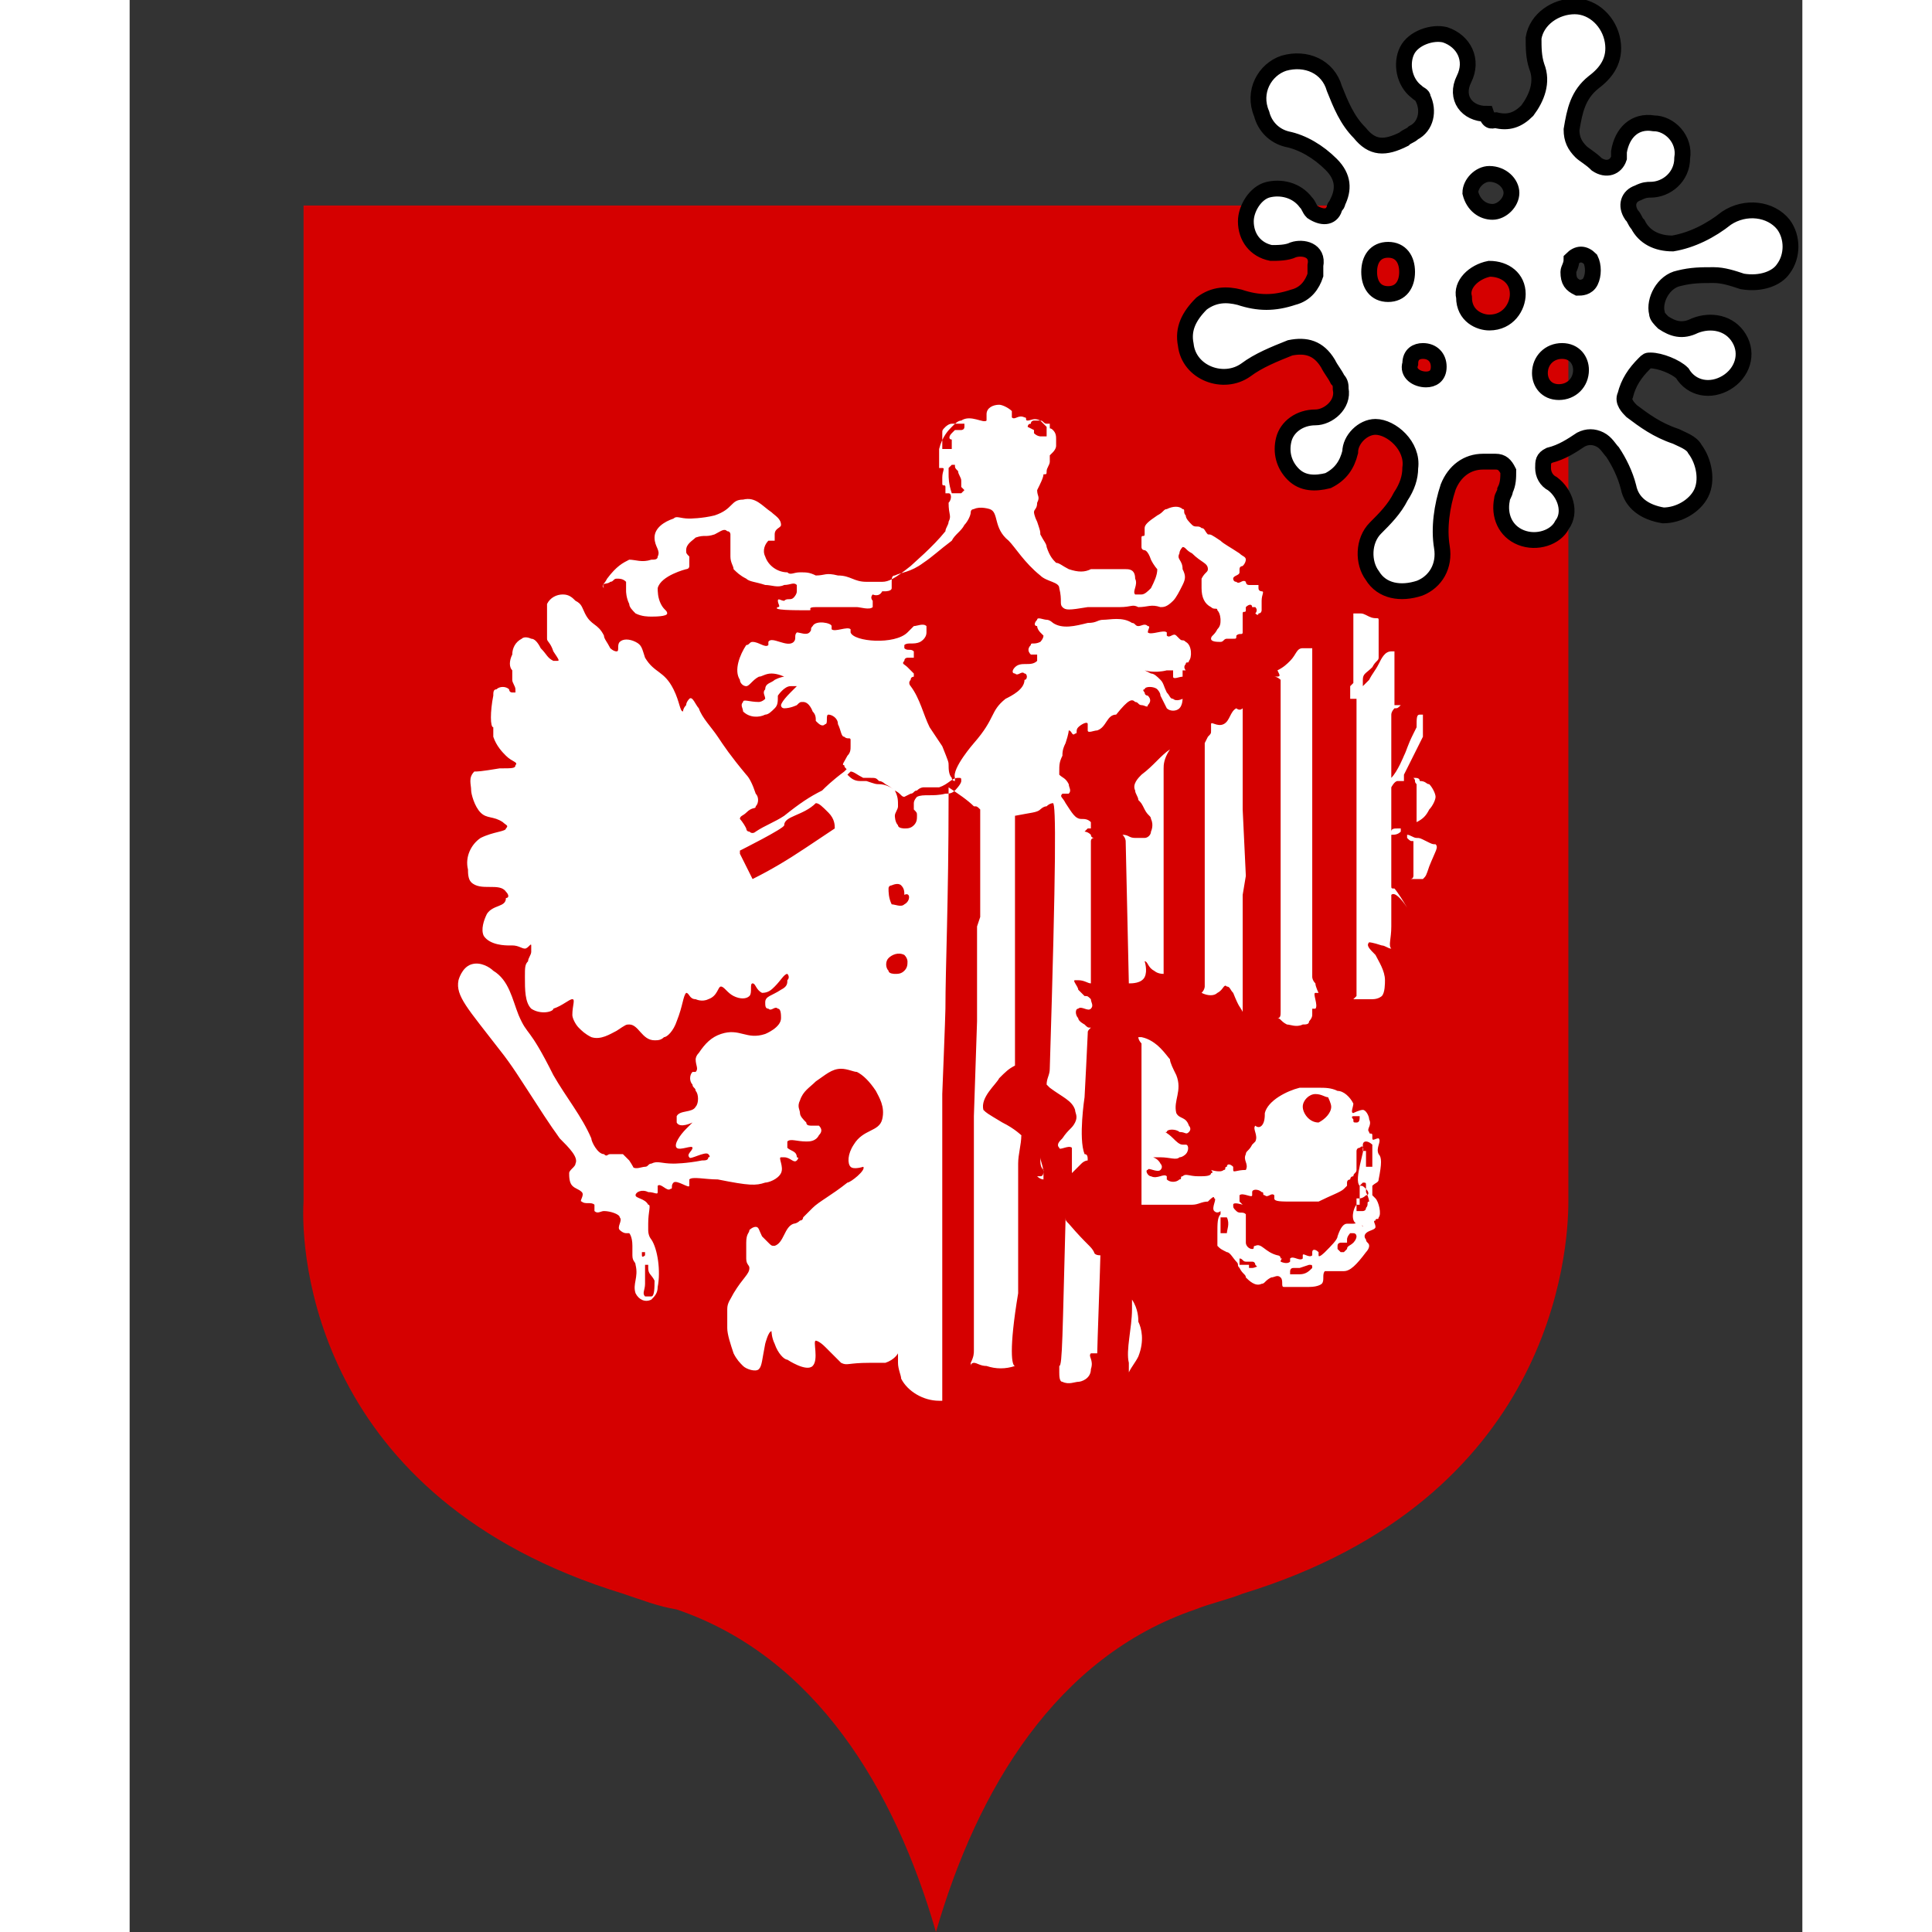 <?xml version="1.0" encoding="utf-8"?>
<!-- Generator: Adobe Illustrator 24.1.2, SVG Export Plug-In . SVG Version: 6.00 Build 0)  -->
<svg width="60" height="60" version="1.1" id="Layer_1" xmlns="http://www.w3.org/2000/svg" xmlns:xlink="http://www.w3.org/1999/xlink" x="0px" y="0px"
	 viewBox="0 0 52.9 61.1" style="enable-background:new 0 0 52.9 61.1;" xml:space="preserve">
<rect x="0" y="0" width="52.9" height="61.1" fill="#333333" stroke="none"/>
<style type="text/css">
	.st0{fill:#D50000;}
	.st1{fill:#FFFFFF;}
	.st2{fill:#FFFFFF;stroke:#000000;stroke-width:0.5;stroke-miterlimit:10;}
	.st3{fill:none;stroke:#000000;stroke-width:0.3;}
</style>
<g>
	<path class="st0" d="M15.6,50.4c0.6,0.2,1.1,0.4,1.7,0.5c4.4,1.5,6.9,5.7,8.2,10.2c1.3-4.5,3.8-8.7,8.2-10.2c0.5-0.2,1-0.3,1.5-0.5
		c9.8-3,10.3-10.8,10.3-12.4V6.5h-40V38C5.4,39.6,5.8,47.4,15.6,50.4z"/>
</g>
<path class="st1" d="M28.8,43.1C28.8,43.1,28.8,43.1,28.8,43.1L28.8,43.1C28.8,43.1,28.8,43.1,28.8,43.1z M28.5,37.4
	C28.5,37.4,28.5,37.4,28.5,37.4C28.5,37.4,28.5,37.4,28.5,37.4C28.5,37.4,28.5,37.4,28.5,37.4z M40.6,24.6
	C40.6,24.6,40.6,24.6,40.6,24.6c0.1,0.1,0,0.1,0.1,0.2c0,0,0,0.1,0,0.1c0,0.4,0,0.6,0,0.7c0,0,0,0.1,0,0.2c0,0.1,0,0.1,0,0.2
	c0,0,0,0,0,0c0.2-0.1,0.3-0.2,0.4-0.4c0.1-0.1,0.2-0.3,0.2-0.4c0-0.1-0.1-0.3-0.2-0.4c-0.1,0-0.1-0.1-0.3-0.1
	C40.8,24.6,40.7,24.6,40.6,24.6z M35.2,28.3l0.1-0.6l-0.1-2.1l0-1.3c0-0.6,0-1.3,0-1.9c0,0,0,0,0,0c-0.1,0.1-0.2,0-0.2,0
	c-0.2,0.1-0.2,0.4-0.4,0.5c-0.2,0.1-0.4-0.1-0.4,0c0,0,0,0.1,0,0.2c0,0.1,0,0.1-0.1,0.2c0,0,0,0,0,0c0,0,0,0-0.1,0.2l0,0.3L34,24.2
	v1.1v5.5c0,0.2,0,0.3,0,0.5c0,0,0,0.1,0,0c0,0,0-0.1,0-0.1c0,0,0,0.1-0.1,0.2c0.2,0.1,0.4,0.1,0.5,0c0.2-0.1,0.2-0.3,0.3-0.2
	c0.1,0,0.1,0.1,0.2,0.2c0.2,0.5,0.2,0.4,0.3,0.6c0,0,0,0.1,0,0.1c0-0.1,0-0.1,0-0.2C35.2,30.7,35.2,29.5,35.2,28.3z M36.2,21.4
	C36.2,21.4,36.2,21.4,36.2,21.4c0.1,0,0.2,0.1,0.2,0.1l0,6v2.5l0,2c0,0.1,0,0.2-0.1,0.2c0,0,0,0,0,0c0.1,0,0.1,0.1,0.3,0.2
	c0.1,0,0.3,0.1,0.5,0c0.1,0,0.2,0,0.2-0.1c0,0,0.1-0.1,0.1-0.2c0-0.1,0-0.2,0-0.2c0,0,0.1,0,0.1,0c0.1-0.1-0.1-0.5,0-0.5
	c0,0,0.1,0,0.1,0c0,0-0.1-0.2-0.1-0.3c0,0,0,0,0,0c-0.1-0.1-0.1-0.2-0.1-0.2c0-0.3,0-0.6,0-0.8v-0.7v-1.6v-1.1V26v-1.9v-3.4
	c0-0.1,0-0.1,0-0.2c0,0,0,0-0.1,0c-0.1,0-0.1,0-0.2,0c-0.2,0-0.2,0.2-0.4,0.4c-0.1,0.1-0.2,0.2-0.4,0.3
	C36.4,21.4,36.4,21.4,36.2,21.4C36.3,21.4,36.2,21.4,36.2,21.4z M28.8,36.6C28.8,36.6,28.8,36.6,28.8,36.6c0,0.2,0,0.3,0.1,0.4
	c0,0.1,0,0.2-0.1,0.2c0,0,0,0,0,0c0,0,0,0-0.1,0c0.1,0.1,0.2,0.1,0.2,0.1c0,0,0-0.1,0-0.2C28.9,36.9,28.8,36.7,28.8,36.6z
	 M15.2,18.4c0.1,0,0.1-0.1,0.2-0.1c0.1,0,0.2,0,0.3,0.1c0,0.1,0,0.1,0,0.3c0,0,0,0.2,0.1,0.4c0,0.1,0.1,0.2,0.2,0.3
	c0.2,0.1,0.4,0.1,0.5,0.1c0.1,0,0.5,0,0.5-0.1c0-0.1-0.1-0.1-0.2-0.3c-0.1-0.2-0.1-0.4-0.1-0.5c0.1-0.4,0.9-0.6,0.9-0.6
	c0,0,0.1,0,0.1-0.1c0-0.1,0-0.2,0-0.3c-0.1-0.1-0.1-0.1-0.1-0.2c0-0.2,0.2-0.3,0.3-0.4c0.3-0.1,0.3,0,0.6-0.1
	c0.2-0.1,0.3-0.2,0.4-0.1c0.1,0,0.1,0.1,0.1,0.1c0,0.1,0,0.2,0,0.3c0,0.1,0,0.2,0,0.4c0,0.2,0.1,0.3,0.1,0.4
	c0.1,0.1,0.2,0.2,0.4,0.3c0.1,0.1,0.3,0.1,0.6,0.2c0.2,0,0.4,0.1,0.6,0c0.2,0,0.3-0.1,0.4,0c0,0,0,0,0,0.2c0,0.1-0.1,0.2-0.1,0.2
	c-0.1,0.1-0.2,0-0.3,0.1c-0.1,0-0.2-0.1-0.2,0c0,0.1,0.1,0.2,0,0.2c-0.2,0.1,0.5,0.1,1,0.1c0.1,0-0.1-0.1,0.2-0.1c0.3,0,0.9,0,1.3,0
	c0.1,0,0.4,0.1,0.5,0c0-0.1,0-0.3,0-0.2c0,0-0.1-0.1,0-0.2c0,0,0.2,0.1,0.3-0.1c0,0,0.1,0,0.1,0c0,0,0.2,0,0.2-0.1
	c0-0.1,0-0.1,0-0.2c0-0.1,0-0.2,0.1-0.2c0.2-0.1,0.5-0.1,0.9-0.4c0.3-0.2,0.5-0.4,0.9-0.7c0.1-0.2,0.3-0.3,0.4-0.5
	c0.1-0.1,0.2-0.3,0.2-0.4c0-0.1,0.1-0.1,0.1-0.1c0.2-0.1,0.5,0,0.5,0c0.3,0.1,0.1,0.6,0.6,1c0.2,0.2,0.5,0.7,1,1.1
	c0.2,0.2,0.6,0.2,0.6,0.4c0.1,0.4,0,0.5,0.1,0.6c0.1,0.1,0.2,0.1,0.8,0c0.5,0,0.5,0,1,0c0.4,0,0.4-0.1,0.6,0c0.3,0,0.4-0.1,0.7,0
	c0.1,0,0.2,0,0.4-0.2c0.1-0.1,0.2-0.3,0.3-0.5c0.1-0.2,0.1-0.3,0-0.5c0-0.3-0.2-0.3-0.1-0.5c0-0.1,0.1-0.2,0.1-0.2
	c0.1,0,0.1,0.1,0.3,0.2c0.3,0.3,0.5,0.3,0.5,0.5c0,0.1-0.1,0.1-0.2,0.3c0,0.1,0,0.2,0,0.3c0,0.3,0.1,0.5,0.3,0.6
	c0.1,0.1,0.2,0,0.2,0.1c0.1,0.1,0.1,0.3,0.1,0.3c0,0.1,0,0.2-0.1,0.3c-0.1,0.2-0.2,0.2-0.2,0.3c0,0.1,0.2,0.1,0.3,0.1
	c0.1,0,0.1-0.1,0.2-0.1c0.1,0,0.1,0,0.2,0c0.1,0,0.1,0,0.1-0.1c0.1-0.1,0.2,0,0.2-0.1c0,0,0-0.1,0-0.3c0-0.1,0-0.2,0-0.2
	c0-0.1,0-0.1,0-0.1c0-0.1,0.1,0,0.1-0.1c0,0,0-0.1,0-0.1c0.1-0.1,0.2-0.1,0.2,0c0.1,0,0.1,0,0.1,0c0.1,0.1,0,0.2,0,0.2
	c0,0,0.1,0.1,0.1,0c0.1,0,0.1-0.1,0.1-0.1c0-0.1,0-0.1,0-0.3c0-0.2,0.1-0.3,0-0.3c0,0-0.1,0-0.1-0.1c0-0.1,0-0.1,0-0.1
	c0,0-0.1,0-0.1,0c-0.1,0-0.2,0-0.2,0c-0.1,0-0.1-0.1-0.1-0.1c-0.1-0.1-0.2,0.1-0.3,0c-0.1,0-0.1-0.1-0.1-0.1c0-0.1,0.2-0.1,0.2-0.2
	c0,0,0,0,0-0.1c0-0.1,0.1-0.1,0.1-0.1c0.1-0.1,0.1-0.2,0.1-0.2c0-0.1-0.1-0.1-0.2-0.2c-0.3-0.2-0.5-0.3-0.6-0.4
	c-0.3-0.2-0.3-0.2-0.4-0.2c-0.1-0.1-0.1-0.2-0.2-0.2c-0.1-0.1-0.2,0-0.3-0.1c-0.1-0.1-0.2-0.2-0.2-0.3c-0.1-0.1,0-0.2-0.1-0.2
	c-0.1-0.1-0.3-0.1-0.5,0c-0.1,0-0.1,0.1-0.3,0.2c-0.3,0.2-0.4,0.3-0.4,0.4c0,0.1,0,0.1,0,0.2c0,0.1-0.1,0-0.1,0.1c0,0.1,0,0.1,0,0.2
	c0,0.1,0,0.1,0,0.1c0,0.1,0.1,0.1,0.1,0.1c0,0,0.1,0,0.2,0.3c0.1,0.2,0.2,0.3,0.2,0.3c0,0.2-0.1,0.4-0.2,0.6
	c-0.1,0.1-0.2,0.2-0.3,0.2c0,0-0.1,0-0.2,0c-0.1-0.1,0.1-0.3,0-0.5C31.8,18,31.6,18,31.5,18c-0.1,0-0.1,0-0.3,0c-0.2,0-0.3,0-0.4,0
	c-0.1,0-0.2,0-0.3,0c-0.1,0-0.1,0-0.1,0c-0.2,0.1-0.4,0.1-0.7,0c-0.2-0.1-0.3-0.2-0.4-0.2c-0.1-0.1-0.2-0.2-0.3-0.5
	c0-0.1-0.1-0.2-0.2-0.4c0-0.1,0-0.1-0.1-0.4c-0.1-0.2-0.1-0.3-0.1-0.3c0-0.1,0.1-0.1,0.1-0.3c0.1-0.2,0-0.2,0-0.4
	c0.1-0.2,0.2-0.4,0.2-0.5C29,15,29,15,29,14.9c0-0.1,0.1-0.2,0.1-0.3c0-0.1,0-0.1,0-0.2c0,0,0,0,0.1-0.1c0,0,0.1-0.1,0.1-0.2
	c0-0.1,0-0.2,0-0.2c0-0.1,0-0.2-0.1-0.3c-0.1-0.1-0.1,0-0.1-0.1c0-0.1,0-0.1,0-0.1c0,0-0.1,0-0.1,0c-0.1,0-0.1-0.1-0.2-0.1
	c-0.2-0.1-0.3,0-0.4,0c-0.1,0,0-0.1-0.1-0.1c-0.2-0.1-0.3,0.1-0.4,0c0,0,0-0.1,0-0.2c-0.1-0.1-0.3-0.2-0.4-0.2
	c-0.2,0-0.4,0.1-0.4,0.3c0,0.1,0,0.1,0,0.2c-0.1,0.1-0.5-0.2-0.8,0c-0.1,0-0.2,0.1-0.3,0.2c-0.1,0.1-0.3,0.3-0.4,0.7
	c0,0.1,0,0,0,0.3c0,0.2,0,0.3,0,0.3c0,0,0.1,0,0.1,0c0.1,0,0,0.1,0,0.3c0,0.2,0,0.2,0,0.2c0,0.1,0.1,0,0.1,0.1c0,0.1,0,0.1,0,0.2
	c0,0,0.1,0,0.1,0c0.1,0,0.1,0.2,0,0.3c0,0.4,0.1,0.4,0,0.6c0,0.1-0.1,0.2-0.1,0.3c-0.4,0.5-1,1-1.1,1.1c-0.5,0.4-0.7,0.5-0.9,0.5
	c-0.2,0-0.4,0-0.5,0c-0.4,0-0.5-0.2-0.9-0.2c-0.4-0.1-0.4,0-0.7,0c-0.2-0.1-0.3-0.1-0.5-0.1c-0.2,0-0.3,0.1-0.4,0
	c-0.3,0-0.6-0.2-0.7-0.5c-0.1-0.2,0-0.4,0.1-0.5c0.1,0,0.1,0,0.2,0c0,0,0-0.1,0-0.2c0-0.2,0.2-0.2,0.2-0.3c0-0.2-0.2-0.3-0.3-0.4
	c-0.3-0.2-0.5-0.5-0.9-0.4c-0.4,0-0.3,0.3-0.9,0.5c-0.4,0.1-0.8,0.1-0.8,0.1c-0.3,0-0.4-0.1-0.5,0c-0.3,0.1-0.6,0.3-0.6,0.6
	c0,0.3,0.2,0.4,0.1,0.6c0,0.1-0.1,0.1-0.2,0.1c-0.3,0.1-0.5,0-0.7,0c-0.2,0.1-0.4,0.2-0.7,0.6c-0.1,0.2-0.2,0.2-0.1,0.3
	C14.9,18.4,15.1,18.5,15.2,18.4z M28.5,13.4c0-0.1,0.1-0.1,0.1-0.1l0.2,0l0.2,0.2v0.3c-0.1,0-0.1,0-0.2,0c0,0-0.1,0-0.2-0.1
	c0-0.1,0-0.1,0-0.1l-0.2-0.1C28.4,13.5,28.4,13.4,28.5,13.4z M25.7,14.2c0,0,0-0.4,0-0.4c0,0,0-0.1,0-0.1c0-0.1,0-0.1,0.1-0.2
	c0,0,0.1-0.1,0.2-0.1c0.1,0,0.2,0,0.2,0c0,0,0.1,0,0.1,0c0,0,0.1,0,0.1,0c0,0,0,0.1,0,0.1c0,0.1-0.1,0.1-0.1,0.1c-0.1,0-0.1,0-0.2,0
	c0,0-0.1,0.1-0.1,0.1c-0.1,0.1-0.1,0.2,0,0.2c0,0,0,0.1,0,0.1c0,0.1,0,0.1,0,0.2L25.7,14.2L25.7,14.2z M25.9,15c0-0.1,0-0.1,0-0.2
	c0,0,0,0,0.1-0.1c0,0,0.1,0,0.1,0c0,0.1,0,0.1,0.1,0.2c0,0.1,0.1,0.2,0.1,0.3c0,0.1,0,0.2,0,0.2l0.1,0.1l-0.1,0.1L26,15.6
	C25.9,15.3,25.9,15.1,25.9,15z M39.5,36.5c-0.1-0.2,0.1-0.4,0-0.5c-0.1,0-0.2,0.1-0.2,0c0,0,0-0.1,0-0.1c0-0.1-0.1,0-0.1-0.1
	c-0.1-0.1,0.1-0.2,0-0.4c0-0.1-0.1-0.3-0.2-0.3c-0.1,0-0.3,0.1-0.3,0.1c-0.1,0,0-0.2,0-0.3c-0.1-0.2-0.3-0.4-0.5-0.4
	c-0.2-0.1-0.4-0.1-0.6-0.1c-0.2,0-0.4,0-0.6,0c-0.4,0.1-1,0.4-1.1,0.8c0,0.1,0,0.3-0.1,0.4c-0.1,0.1-0.2,0-0.2,0
	c-0.1,0.1,0.1,0.3,0,0.5c0,0,0,0-0.1,0.1c-0.1,0.2-0.2,0.2-0.2,0.3c-0.1,0.2,0.1,0.3,0,0.5C35,37,34.9,37.1,34.9,37c0,0,0-0.1,0-0.1
	c-0.1-0.1-0.2-0.1-0.2,0c-0.1,0,0,0.1-0.1,0.1c-0.1,0.1-0.4,0-0.4,0c0,0,0.1,0.1,0,0.1c0,0.1-0.2,0.1-0.4,0.1c-0.3,0-0.4-0.1-0.5,0
	c-0.1,0,0,0.1-0.1,0.1c-0.1,0.1-0.3,0.1-0.4,0c0-0.1,0-0.1,0-0.1c-0.1-0.1-0.3,0.1-0.5,0c-0.1,0-0.2-0.2-0.1-0.2
	c0-0.1,0.3,0.1,0.4,0c0.1-0.1,0-0.2,0-0.2c-0.1-0.2-0.3-0.2-0.2-0.2c0,0,0.1,0,0.2,0c0.3,0,0.5,0.1,0.6,0c0.1,0,0.2-0.1,0.2-0.1
	c0.1-0.1,0.1-0.3,0-0.3c0,0,0,0-0.1,0c-0.1,0-0.2-0.1-0.3-0.2c-0.2-0.2-0.3-0.2-0.2-0.2c0-0.1,0.3-0.1,0.4,0c0.2,0,0.2,0.1,0.3,0
	c0.1-0.1,0-0.2,0-0.2c-0.1-0.3-0.3-0.2-0.4-0.4c-0.1-0.4,0.2-0.7,0-1.2c-0.1-0.2-0.2-0.4-0.2-0.5c-0.1-0.1-0.4-0.6-0.9-0.7
	c0,0-0.1,0-0.1,0c0,0.1,0.1,0.2,0.1,0.2c0,0.2,0,2.6,0,5.1v0c0,0,0,0,0,0c0.1,0,0.2,0,0.4,0c0.3,0,0.4,0,0.8,0c0.2,0,0.3,0,0.4,0
	c0.2,0,0.3-0.1,0.5-0.1c0.1-0.1,0.2-0.2,0.2-0.1c0.1,0-0.1,0.3,0,0.4c0.1,0.1,0.2,0,0.2,0c0,0,0,0.1,0,0.1c-0.1,0.1-0.1,0.3-0.1,0.6
	c0,0.2,0,0.4,0,0.4c0.1,0.1,0.1,0.1,0.3,0.2c0.1,0,0.2,0.2,0.3,0.3c0.1,0.1,0,0.1,0.1,0.2c0.1,0.2,0.2,0.2,0.2,0.3
	c0.1,0.1,0.3,0.3,0.5,0.2c0.1,0,0.1-0.1,0.3-0.2c0.1,0,0.2-0.1,0.3,0c0.1,0.1,0,0.3,0.1,0.3c0,0,0.1,0,0.2,0c0.3,0,0.3,0,0.6,0
	c0.3,0,0.4-0.1,0.4-0.1c0.1-0.1,0-0.3,0.1-0.4c0.1,0,0.1,0,0.3,0c0,0,0.2,0,0.3,0c0.2,0,0.4-0.2,0.7-0.6c0,0,0.1-0.1,0.1-0.2
	c0-0.1-0.1-0.1-0.1-0.2c0,0-0.1-0.1,0-0.2c0.1-0.1,0.3-0.1,0.3-0.2c0-0.1-0.1-0.2,0-0.2c0-0.1,0.1,0,0.1-0.1c0.1-0.1,0-0.5-0.1-0.6
	c0,0-0.1-0.1-0.1-0.1c0-0.1,0-0.2,0-0.3c0.1-0.1,0.2-0.1,0.2-0.2C39.6,36.8,39.6,36.6,39.5,36.5C39.5,36.5,39.5,36.5,39.5,36.5z
	 M38.7,35.3c0.1,0,0.1,0,0.2,0c0,0.1,0,0.2-0.1,0.2c-0.1,0-0.1,0-0.1-0.1C38.6,35.3,38.7,35.3,38.7,35.3z M37.1,35
	c0-0.2,0.2-0.4,0.4-0.4c0.2,0,0.3,0.1,0.4,0.1c0,0,0.1,0.2,0.1,0.3c0,0.2-0.2,0.4-0.4,0.5C37.3,35.5,37.1,35.2,37.1,35z M34.7,39
	c-0.1,0-0.1,0-0.1,0c0,0-0.1,0-0.1,0c0-0.1,0-0.1,0-0.2c0-0.1,0-0.2,0-0.3c0,0,0.1,0,0.1,0c0,0,0.1,0,0.1,0
	C34.8,38.7,34.7,38.9,34.7,39z M35.5,40.1c-0.1,0-0.1,0-0.1,0c0,0,0-0.1,0-0.1c0,0-0.1,0-0.1,0c-0.1,0-0.1,0-0.2,0
	c0-0.1,0-0.1,0-0.1c0,0,0-0.1,0-0.1c0.1,0,0.1,0.1,0.2,0.1c0,0,0.1,0,0.1,0c0,0,0.1,0,0.1,0c0.1,0,0.1,0.1,0.1,0.1
	c0,0,0.1,0.1,0.1,0.1C35.7,40,35.6,40.1,35.5,40.1z M37.4,40.1C37.4,40.1,37.4,40.1,37.4,40.1c-0.1,0.1-0.2,0.2-0.4,0.2
	c-0.1,0-0.2,0-0.3,0l0-0.1c0,0,0-0.1,0.1-0.1c0.1,0,0.1,0,0.2,0l0.3-0.1C37.4,40,37.4,40,37.4,40.1z M38.7,39.3
	c-0.1,0.1-0.2,0.1-0.2,0.2c0,0,0,0-0.1,0.1c0,0-0.1,0-0.1,0c0,0,0,0-0.1-0.1c0,0,0-0.1,0-0.1c0-0.1,0.1-0.1,0.1-0.1
	c0.1,0,0.1,0,0.2,0c0,0,0-0.1,0-0.1c0-0.1,0.1-0.2,0.1-0.2c0,0,0.1,0,0.1,0c0.1,0,0.1,0.1,0.1,0.1C38.8,39.2,38.7,39.3,38.7,39.3z
	 M38.7,38.7c-0.1,0-0.2,0-0.2,0c-0.1,0-0.2,0.1-0.3,0.4c0,0.1-0.2,0.3-0.4,0.5c0,0-0.2,0.2-0.2,0.1c0,0,0-0.1,0-0.1
	c-0.1-0.1-0.2-0.1-0.2,0c0,0,0,0.1,0,0.1c-0.1,0.1-0.3-0.1-0.3,0c0,0,0,0.1,0,0.1c-0.1,0.1-0.3-0.1-0.4,0c0,0,0,0.1,0,0.1
	c-0.1,0.1-0.3,0-0.3,0c0-0.1,0.1-0.1,0-0.1c0-0.1-0.1-0.1-0.1-0.1c-0.4-0.1-0.5-0.4-0.7-0.3c-0.1,0,0,0.1-0.1,0.1
	c-0.1,0-0.2-0.1-0.2-0.2c0-0.1,0-0.1,0-0.1c0-0.1,0-0.1,0-0.3c0-0.3,0-0.4,0-0.5c-0.1-0.1-0.2,0-0.3-0.1c-0.1-0.1-0.1-0.1-0.1-0.2
	c0-0.1,0.3,0,0.3,0c0,0-0.1-0.1-0.1-0.1c0-0.1,0-0.2,0-0.2c0.1-0.1,0.4,0.1,0.4,0c0,0,0-0.1,0-0.1c0-0.1,0.2-0.1,0.3,0
	c0.1,0,0,0.1,0.1,0.1c0.1,0.1,0.2-0.1,0.3,0c0,0,0,0.1,0,0.1c0,0.1,0.2,0.1,0.6,0.1c0.1,0,0.3,0,0.3,0c0,0,0,0,0,0c0,0,0.1,0,0.2,0
	c0.1,0,0.2,0,0.3,0c0.4-0.2,0.7-0.3,0.8-0.4c0.1-0.1,0.1-0.1,0.1-0.1c0,0,0-0.1,0-0.1c0-0.1,0.1-0.1,0.1-0.1c0,0,0-0.1,0.1-0.1
	c0-0.1,0.1-0.1,0.1-0.2c0-0.1,0-0.1,0-0.2c0,0,0-0.1,0-0.2c0,0,0-0.1,0-0.2c0,0,0-0.1,0.1-0.1c0,0,0.1-0.1,0.1,0
	c0.1,0-0.3,1-0.1,1.2c0.1,0,0.1,0,0.2,0.1c0.1,0.1,0.1,0.2,0,0.2c-0.1,0.1-0.2,0.1-0.2,0.1c0,0.1,0,0.2,0,0.2c0,0-0.1,0-0.1,0
	c-0.1,0.1-0.2,0.5,0,0.6c0.1,0.1,0.2,0,0.2,0.1C38.9,38.6,38.8,38.7,38.7,38.7z M39.2,38C39.2,38,39.2,38,39.2,38
	c-0.1,0,0,0.1-0.1,0.2c0,0.1-0.1,0.1-0.1,0.1c0,0-0.1,0-0.1,0c0,0-0.1,0-0.1,0c0-0.1,0-0.1,0-0.2c0-0.1,0-0.1,0-0.2c0,0,0.1,0,0.1,0
	c0-0.1,0-0.1,0-0.2c0-0.1,0-0.1,0-0.2c0,0,0.1-0.1,0.1-0.1c0.1,0,0.1,0,0.1,0.1c0,0.1,0,0.1,0,0.2C39.2,37.9,39.2,38,39.2,38z
	 M39.3,36.9c0,0-0.1,0-0.1,0c0,0-0.1,0-0.1,0c0-0.1,0-0.2,0-0.3c0-0.1,0-0.1,0-0.2c0,0-0.1,0-0.1,0c0,0,0,0,0-0.1c0-0.1,0-0.1,0-0.1
	c0,0,0-0.1,0.1-0.1c0.1,0,0.2,0.1,0.2,0.1c0,0.1,0,0.2,0,0.3C39.3,36.7,39.3,36.8,39.3,36.9z M30.5,39.6c-0.1-0.2-0.2-0.2-0.8-0.9
	c-0.1-0.1-0.1-0.1-0.1-0.2c0,0,0,0,0,0c-0.1,3.7-0.1,4.7-0.2,4.7c0,0,0,0,0,0c0,0.1,0,0.1,0,0.2c0,0.1,0,0.3,0.1,0.3
	c0.2,0.1,0.4,0,0.5,0c0.1,0,0.4-0.1,0.4-0.4c0.1-0.3-0.1-0.4,0-0.5c0,0,0.1,0,0.2,0c0-0.2,0.1-2.9,0.1-3.1
	C30.5,39.7,30.5,39.6,30.5,39.6z M41,26.6c-0.2-0.1-0.2-0.1-0.3-0.1c-0.1,0-0.2-0.1-0.3-0.1c0,0,0,0,0,0c0,0,0,0.1,0,0.1
	c0.1,0.1,0.1,0.1,0.2,0.1c0,0.2,0,0.4,0,0.5c0,0.2,0,0.4,0,0.5c0,0.1,0,0.1,0,0.1c0,0,0,0.1-0.1,0.1c0,0,0,0,0,0c0,0,0,0,0,0
	c0,0,0,0,0,0c0.2,0,0.3,0,0.4,0c0.1-0.1,0.1-0.1,0.2-0.4c0.2-0.5,0.3-0.6,0.2-0.7C41.2,26.7,41.2,26.7,41,26.6z M39.5,37.5
	C39.5,37.5,39.4,37.5,39.5,37.5C39.4,37.5,39.4,37.5,39.5,37.5C39.4,37.5,39.5,37.5,39.5,37.5z M40,28.1C40,28.1,40,28.1,40,28.1
	c-0.1,0-0.1,0-0.1-0.1c0,0,0-0.1,0-0.1c0-0.1,0-0.1,0-0.1c0-0.1,0-0.3,0-0.4c0-0.2,0-0.4,0-1c0.1,0,0.2,0,0.3-0.1c0,0,0,0,0,0
	c0,0,0,0,0-0.1c0,0,0,0,0,0c0,0-0.1,0-0.1,0c-0.1,0-0.2,0-0.2,0.1c0-0.5,0-1,0-1.4c0,0,0.1-0.2,0.2-0.2c0.1,0,0.1,0,0.2,0
	c0,0,0,0,0,0c0,0,0-0.1,0-0.2c0.1-0.2,0.2-0.4,0.3-0.6c0.2-0.4,0.3-0.6,0.3-0.6c0-0.1,0-0.2,0-0.3c0-0.1,0-0.3,0-0.4
	c0,0-0.1,0-0.1,0c-0.1,0-0.1,0.1-0.1,0.4c0,0-0.1,0.2-0.1,0.2c-0.2,0.4-0.2,0.5-0.3,0.7c0,0-0.2,0.5-0.4,0.7c0,0,0,0,0,0
	c0,0,0-0.2,0-0.3c0-0.3,0-1.1,0-1.7c0-0.1,0.1-0.2,0.1-0.2c0.1,0,0.1,0,0.2-0.1c-0.1,0-0.2,0-0.2,0v0c0,0,0,0,0,0c0,0,0,0,0,0
	c0-0.4,0-0.9,0-1.4c0-0.1,0-0.2,0-0.3c0,0-0.1,0-0.1,0c-0.2,0-0.3,0.2-0.4,0.4c-0.1,0.2-0.2,0.3-0.3,0.5c-0.1,0.1-0.2,0.2-0.2,0.2
	c0,0,0-0.2,0-0.2c0-0.2,0.1-0.2,0.3-0.4c0.1-0.2,0.2-0.2,0.2-0.3c0-0.1,0-0.1,0-0.3c0-0.2,0-0.2,0-0.5c0-0.3,0-0.3,0-0.4
	c0-0.1-0.1,0-0.3-0.1c-0.2-0.1-0.2-0.1-0.3-0.1c0,0-0.1,0-0.2,0c0,0,0,0,0,0c0,0,0,0.1,0,0.2c0,0,0,0.4,0,0.7c0,0,0,0.2,0,0.2
	s0,1.1,0,1.1c0,0-0.1,0.1-0.1,0.1l0,0.4l0.2,0v0.5v1.8l0,1.4c0,0,0,2.1,0,2.1c0,1.2,0,2.4,0,3.6c0,0-0.1,0.1-0.1,0.1
	c0.2,0,0.4,0,0.6,0c0.2,0,0.3-0.1,0.3-0.1c0.1-0.1,0.1-0.4,0.1-0.5c0-0.3-0.2-0.6-0.3-0.8c-0.2-0.2-0.3-0.3-0.2-0.4
	c0,0,0.1,0,0.4,0.1c0.1,0,0.2,0.1,0.3,0.1c0,0,0,0,0,0c-0.1-0.1,0-0.3,0-0.7c0-0.3,0-0.5,0-0.8c0-0.1,0-0.2,0-0.2
	c0.1-0.1,0.3,0.1,0.5,0.4c0,0,0,0,0,0C40.1,28.2,40,28.1,40,28.1z M31.8,22.2c0.1,0,0.1,0.1,0.2,0.1c0.1,0,0.2,0.1,0.2,0
	c0.1-0.1,0.1-0.2,0-0.3c0,0-0.1,0-0.1-0.1c0,0-0.1-0.1,0-0.1c0-0.1,0.3-0.1,0.4,0c0,0,0.1,0.1,0.1,0.2c0.2,0.4,0.2,0.4,0.2,0.4
	c0.1,0.1,0.3,0.1,0.4,0c0.1-0.1,0.1-0.3,0.1-0.3c0,0-0.2,0.1-0.3,0c-0.1,0-0.1-0.1-0.2-0.2c-0.1-0.2-0.1-0.3-0.2-0.4
	c-0.1-0.1-0.2-0.2-0.3-0.2c-0.2-0.1-0.2-0.1-0.2-0.1c0,0,0.3,0.1,0.7,0c0.1,0,0.2,0,0.2,0c0,0.1,0,0.1,0,0.2c0,0.1,0.2,0,0.3,0
	c0-0.1,0-0.1,0-0.2c0,0,0.1,0,0.1,0c0,0-0.1-0.1,0-0.2c0-0.1,0.1,0,0.1-0.1c0.1-0.1,0.1-0.5-0.1-0.6c-0.1-0.1-0.1,0-0.2-0.1
	c-0.1-0.1-0.1-0.1-0.1-0.1c-0.1-0.1-0.2,0.1-0.3,0c0,0,0-0.1,0-0.1c-0.1-0.1-0.5,0.1-0.6,0c0-0.1,0.1-0.2,0-0.2
	c-0.1-0.1-0.2,0-0.3,0c-0.1,0-0.1-0.1-0.2-0.1c-0.3-0.2-0.7-0.1-0.9-0.1c-0.2,0-0.2,0.1-0.5,0.1c-0.4,0.1-0.8,0.2-1.1,0
	c0,0-0.1-0.1-0.2-0.1c-0.1,0-0.3-0.1-0.3,0c-0.1,0.1-0.1,0.2,0,0.2c0,0.1,0.1,0.2,0.1,0.2c0.1,0.1,0.1,0.1,0.1,0.1
	c0,0.1-0.1,0.2-0.1,0.2c-0.2,0.1-0.3,0-0.3,0.1c-0.1,0.1-0.1,0.2,0,0.3c0.1,0,0.2,0,0.2,0c0,0,0,0.2,0,0.2c-0.2,0.2-0.5,0-0.7,0.2
	c-0.1,0.1-0.1,0.2,0,0.2c0.1,0.1,0.2-0.1,0.3,0c0.1,0,0.1,0.2,0,0.2c0,0.3-0.4,0.5-0.6,0.6c-0.5,0.4-0.3,0.6-1,1.4
	c0,0-0.7,0.8-0.6,1.1c0,0,0,0.1,0,0.1c0,0-0.1,0-0.1-0.1c-0.1-0.1-0.1-0.3-0.1-0.4c0-0.1,0-0.1-0.2-0.6C25.3,23,25.3,23,25.3,23
	c-0.2-0.4-0.3-0.9-0.6-1.3c0,0-0.1-0.1,0-0.2c0-0.1,0.1-0.1,0.1-0.1c0,0,0,0,0-0.1c-0.1-0.1-0.1-0.1-0.2-0.2
	c-0.1-0.1-0.2-0.1-0.1-0.2c0-0.1,0.1-0.1,0.1-0.1c0.1,0,0.2,0,0.2,0c0,0,0-0.2,0-0.2c-0.1-0.1-0.2,0-0.3-0.1c0,0,0-0.1,0-0.1
	c0.1-0.1,0.3,0,0.5-0.1c0,0,0.2-0.1,0.2-0.3c0,0,0-0.2,0-0.2c-0.1-0.1-0.3,0-0.4,0c-0.1,0.1-0.2,0.2-0.2,0.2c-0.4,0.4-1.7,0.3-1.8,0
	c0,0,0-0.1,0-0.1c-0.1-0.1-0.5,0.1-0.6,0c0,0,0-0.1,0-0.1c0-0.1-0.5-0.2-0.6,0c-0.1,0.1,0,0.1-0.1,0.2c-0.1,0.1-0.3,0-0.4,0
	c-0.1,0.1,0,0.2-0.1,0.3c-0.2,0.2-0.7-0.2-0.8,0c0,0,0,0.1,0,0.1c-0.1,0.1-0.3-0.1-0.5-0.1c-0.1,0-0.1,0.1-0.2,0.1
	c-0.2,0.3-0.4,0.8-0.2,1.1c0,0.1,0.1,0.2,0.2,0.2c0.1,0,0.2-0.2,0.4-0.3c0.1,0,0.2-0.1,0.4-0.1c0.2,0,0.4,0.1,0.4,0.1
	c0,0-0.1,0-0.3,0.1c-0.1,0.1-0.3,0.1-0.3,0.3c-0.1,0.1,0,0.2,0,0.3c-0.1,0.1-0.2,0.1-0.2,0.1c-0.3,0-0.5-0.1-0.5,0
	c-0.1,0.1,0,0.2,0,0.3c0.2,0.2,0.5,0.2,0.7,0.1c0.1,0,0.2-0.1,0.3-0.2c0.1-0.1,0.1-0.2,0.1-0.4c0,0,0.2-0.3,0.4-0.3
	c0.1,0,0.2,0,0.2,0c0,0-0.1,0.1-0.2,0.2c-0.3,0.3-0.3,0.4-0.3,0.4c0,0.1,0.1,0.1,0.1,0.1c0.2,0,0.4-0.1,0.4-0.1
	c0.1-0.1,0.1-0.1,0.2-0.1c0.2,0,0.3,0.3,0.3,0.3c0.1,0.1,0.1,0.2,0.1,0.3c0.1,0.1,0.2,0.2,0.3,0.1c0.1,0,0-0.3,0.1-0.3
	c0.1,0,0.3,0.1,0.3,0.3c0.1,0.2,0.1,0.4,0.2,0.4c0.1,0.1,0.2,0,0.2,0.1c0,0,0,0.1,0,0.2c0,0.1,0,0.2-0.1,0.3
	c-0.1,0.2-0.2,0.3-0.1,0.3c0,0.1,0.1,0.1,0.1,0.2c0,0,0,0.1,0,0.1c0,0,0.1-0.1,0.1-0.1c0.1,0,0.2,0.1,0.4,0.2c0,0,0.1,0,0.2,0
	c0.2,0,0.2,0,0.3,0.1c0.1,0,0.2,0.1,0.2,0.1c0.2,0.1,0.3,0.2,0.3,0.2c0.2,0.1,0.2,0.2,0.3,0.2c0,0,0,0,0.2-0.1
	c0.1,0,0.1-0.1,0.2-0.1c0.1-0.1,0.2-0.1,0.2-0.1c0.1,0,0.1,0,0.2,0c0.1,0,0.2,0,0.3,0c0.3-0.1,0.4-0.3,0.6-0.3c0.1,0,0.1,0,0.1,0.1
	c0,0.1-0.2,0.3-0.2,0.3c-0.1,0.1-0.2,0.1-0.3,0.1c-0.4,0.1-0.7,0-0.9,0.1c0,0-0.1,0.1-0.1,0.2c0,0.1,0,0.1,0,0.2
	c0.1,0.1,0.1,0.1,0.1,0.2c0,0.1,0,0.2-0.1,0.3c-0.1,0.1-0.2,0.1-0.3,0.1c0,0-0.2,0-0.2-0.1c-0.1-0.1-0.1-0.3-0.1-0.3
	c0-0.1,0.1-0.2,0.1-0.3c0-0.2,0-0.3-0.1-0.5c-0.1-0.1-0.3-0.2-0.5-0.2c-0.1,0-0.1,0-0.4-0.1c-0.1,0-0.1,0-0.2,0
	c-0.2,0-0.3-0.1-0.4-0.2c0,0,0-0.1,0-0.1c0,0,0,0,0-0.1c0,0-0.1,0.1-0.1,0.1c-0.4,0.3-0.6,0.5-0.7,0.6c-0.4,0.2-0.7,0.4-1.2,0.8
	c-0.3,0.2-0.6,0.3-0.9,0.5c0,0-0.1,0.1-0.2,0c-0.1,0-0.1-0.1-0.1-0.1c-0.1-0.2-0.2-0.3-0.2-0.3c0-0.1,0.1-0.1,0.2-0.2
	c0.2-0.2,0.3-0.1,0.3-0.2c0.1-0.1,0.1-0.3,0-0.4c-0.1-0.3-0.2-0.5-0.3-0.6c-0.5-0.6-0.7-0.9-0.9-1.2c-0.2-0.3-0.5-0.6-0.6-0.9
	c-0.1-0.1-0.2-0.4-0.3-0.3c0,0-0.1,0.1-0.1,0.2c-0.1,0.1-0.1,0.2-0.1,0.2c-0.1,0-0.1-0.3-0.3-0.7c-0.3-0.6-0.6-0.5-0.9-1
	c-0.1-0.3-0.1-0.4-0.3-0.5c-0.2-0.1-0.4-0.1-0.5,0c-0.1,0.1,0,0.3-0.1,0.3c-0.1,0-0.2-0.1-0.2-0.1c-0.1-0.2-0.2-0.3-0.2-0.4
	c-0.2-0.4-0.4-0.3-0.6-0.7c-0.1-0.2-0.1-0.3-0.3-0.4c-0.1-0.1-0.2-0.2-0.4-0.2c-0.2,0-0.4,0.1-0.5,0.3c0,0.1,0,0.1,0,0.4
	c0,0.6,0,0.6,0,0.7c0,0.1,0.1,0.1,0.2,0.4c0.2,0.3,0.2,0.3,0.1,0.3c0,0-0.1,0-0.1,0c-0.2-0.1-0.2-0.2-0.4-0.4
	c-0.1-0.2-0.2-0.3-0.3-0.3c0,0-0.2-0.1-0.3,0c-0.2,0.1-0.3,0.3-0.3,0.5c-0.1,0.2-0.1,0.4,0,0.5c0,0.1,0,0.2,0,0.3
	c0,0.1,0.1,0.2,0.1,0.3c0,0.1,0,0.1,0,0.1c0,0-0.1,0-0.1,0c-0.1,0-0.1-0.1-0.1-0.1c-0.1-0.1-0.3-0.1-0.4,0c-0.1,0-0.1,0.1-0.1,0.2
	c-0.1,0.5-0.1,1,0,1c0,0.2,0,0.2,0,0.3c0.1,0.3,0.3,0.5,0.4,0.6c0.2,0.2,0.4,0.2,0.3,0.3c0,0.1-0.1,0.1-0.5,0.1
	c-0.6,0.1-0.7,0.1-0.8,0.1c-0.2,0.2-0.1,0.4-0.1,0.6c0,0.1,0.1,0.5,0.3,0.7c0.2,0.2,0.4,0.1,0.7,0.3c0.1,0.1,0.2,0.1,0.1,0.2
	c0,0.1-0.4,0.1-0.8,0.3c-0.3,0.2-0.5,0.6-0.4,1c0,0.1,0,0.3,0.1,0.4c0.3,0.3,0.9,0,1.1,0.3c0.1,0.1,0.1,0.2,0,0.2
	c0,0.3-0.4,0.2-0.6,0.5c-0.1,0.2-0.2,0.5-0.1,0.7c0.2,0.3,0.7,0.3,0.8,0.3c0,0,0.1,0,0.1,0c0.2,0,0.3,0.1,0.4,0.1
	c0.1,0,0.2-0.2,0.2-0.1c0,0,0,0.2,0,0.2c0,0.1-0.1,0.2-0.1,0.3c-0.1,0.1-0.1,0.2-0.1,0.5c0,0.4,0,0.8,0.2,1c0.3,0.2,0.7,0.1,0.7,0
	c0.3-0.1,0.5-0.3,0.6-0.3c0.1,0,0,0.2,0,0.5c0,0.1,0.1,0.3,0.2,0.4c0.1,0.1,0.2,0.2,0.4,0.3c0.3,0.1,0.6-0.1,0.8-0.2
	c0.3-0.2,0.3-0.2,0.4-0.2c0.3,0,0.4,0.5,0.8,0.5c0.1,0,0.2,0,0.3-0.1c0.1,0,0.3-0.2,0.4-0.5c0.2-0.5,0.2-0.8,0.3-0.9
	c0.1,0,0.1,0.2,0.3,0.2c0,0,0.2,0.1,0.4,0c0.3-0.1,0.3-0.4,0.4-0.4c0.1,0,0.2,0.2,0.4,0.3c0.2,0.1,0.4,0.1,0.5,0
	c0.1-0.1,0-0.4,0.1-0.4c0.1,0,0.1,0.2,0.3,0.3c0.2,0,0.3-0.1,0.4-0.2c0.2-0.2,0.3-0.4,0.4-0.4c0,0,0.1,0.1,0,0.2
	c0,0.1,0,0.2-0.2,0.3c-0.3,0.2-0.5,0.2-0.5,0.4c0,0.1,0,0.2,0.1,0.2c0.1,0.1,0.2-0.1,0.3,0c0.1,0,0.1,0.2,0.1,0.3
	c0,0.3-0.5,0.5-0.5,0.5c-0.6,0.2-0.8-0.2-1.4,0c-0.3,0.1-0.5,0.3-0.7,0.6c-0.1,0.1-0.1,0.2-0.1,0.2c0,0.2,0.1,0.3,0,0.4
	c0,0-0.1,0-0.1,0c-0.1,0.1-0.1,0.3,0,0.4c0,0.1,0.1,0.1,0.1,0.2c0.1,0.1,0.1,0.4,0,0.5c-0.1,0.2-0.5,0.1-0.6,0.3c0,0.1,0,0.2,0,0.2
	c0.1,0.2,0.5,0,0.5,0c0,0-0.1,0.1-0.2,0.2c-0.2,0.2-0.4,0.5-0.3,0.6c0.1,0.1,0.5-0.1,0.5,0c0,0.1-0.2,0.2-0.1,0.3
	c0,0.1,0.5-0.2,0.6-0.1c0,0,0.1,0.1,0,0.1c0,0.1-0.1,0.1-0.2,0.1c-0.5,0.1-0.9,0.1-0.9,0.1c-0.4,0-0.5-0.1-0.7,0
	c-0.1,0-0.1,0.1-0.2,0.1c-0.1,0-0.3,0.1-0.4,0C16,37.1,16,37,15.8,36.7c-0.1-0.1-0.2-0.2-0.2-0.2c-0.1,0-0.2,0-0.4,0
	c-0.1,0-0.1,0.1-0.2,0c-0.2,0-0.4-0.4-0.4-0.5c-0.3-0.7-0.8-1.3-1.2-2c-0.8-1.6-0.8-1.2-1.1-1.9c-0.2-0.5-0.3-1.1-0.8-1.4
	c-0.1-0.1-0.4-0.3-0.7-0.2c-0.3,0.1-0.4,0.5-0.4,0.5c-0.1,0.5,0.3,0.9,1.3,2.2c0.4,0.5,0.7,1,0.9,1.3c0.9,1.4,0.8,1.2,1,1.5
	c0.3,0.3,0.6,0.6,0.5,0.8c0,0.1-0.2,0.2-0.2,0.3c0,0.1,0,0.3,0.1,0.4c0.1,0.1,0.2,0.1,0.3,0.2c0.1,0.1-0.1,0.3,0,0.3
	c0.1,0.1,0.3,0,0.4,0.1c0,0.1,0,0.1,0,0.2c0.1,0.1,0.2,0,0.3,0c0.2,0,0.5,0.1,0.5,0.2c0.1,0.1-0.1,0.3,0,0.4c0,0,0.1,0.1,0.2,0.1
	c0.1,0,0.1,0,0.1,0c0,0,0.1,0.1,0.1,0.4c0,0.2,0,0.2,0,0.3c0,0.2,0.1,0.2,0.1,0.3c0.1,0.4-0.1,0.6,0,0.9c0.1,0.2,0.3,0.3,0.5,0.2
	c0.1-0.1,0.2-0.2,0.2-0.4c0.1-0.5,0-1.2-0.2-1.5c0,0-0.1-0.1-0.1-0.3c0-0.1,0-0.1,0-0.2c0-0.4,0.1-0.6,0-0.6
	c-0.1-0.2-0.4-0.2-0.4-0.3c0-0.1,0.2-0.2,0.4-0.1c0.2,0,0.3,0.1,0.3,0c0,0,0-0.2,0-0.2c0.1-0.1,0.3,0.2,0.4,0.1c0.1,0,0-0.1,0.1-0.2
	c0.1-0.1,0.5,0.2,0.5,0.1c0,0,0-0.1,0-0.2c0.1-0.1,0.5,0,0.9,0c1,0.2,1.2,0.2,1.5,0.1c0.1,0,0.4-0.1,0.5-0.3c0.1-0.2-0.1-0.5,0-0.5
	c0,0,0.1,0,0.1,0c0.2,0,0.3,0.2,0.4,0.1c0,0,0.1-0.1,0-0.1c0-0.2-0.2-0.2-0.3-0.3c0-0.1,0-0.2,0-0.2c0.1-0.1,0.3,0,0.6,0
	c0.1,0,0.3,0,0.4-0.2c0.1-0.1,0.1-0.2,0-0.3c0,0-0.1,0-0.2,0c-0.1,0-0.2,0-0.2-0.1c-0.1-0.1-0.2-0.2-0.2-0.3c0-0.1-0.1-0.2,0-0.4
	c0.1-0.3,0.3-0.4,0.5-0.6c0.3-0.2,0.5-0.4,0.8-0.4c0.2,0,0.4,0.1,0.5,0.1c0.2,0.1,0.4,0.3,0.6,0.6c0.1,0.2,0.3,0.5,0.2,0.9
	c-0.1,0.4-0.6,0.3-0.9,0.8c-0.2,0.3-0.2,0.6-0.1,0.7c0.1,0.1,0.4,0,0.4,0c0.1,0.1-0.4,0.5-0.5,0.5c-0.5,0.4-0.9,0.6-1.1,0.8
	c-0.3,0.3-0.3,0.3-0.3,0.3c0,0,0,0.1-0.1,0.1c-0.1,0.1-0.2,0.1-0.2,0.1c-0.3,0.1-0.3,0.6-0.6,0.7c-0.1,0-0.1,0-0.2-0.1
	c-0.1-0.1-0.2-0.2-0.2-0.2c-0.1-0.2-0.1-0.3-0.2-0.3c-0.1,0-0.2,0.1-0.2,0.1c0,0.1-0.1,0.1-0.1,0.4c0,0.2,0,0.4,0,0.5
	c0,0.2,0.1,0.2,0.1,0.3c0,0.2-0.2,0.3-0.5,0.8c-0.1,0.2-0.2,0.3-0.2,0.5c0,0.2,0,0.3,0,0.6c0,0.2,0.1,0.5,0.2,0.8
	c0.1,0.2,0.2,0.3,0.3,0.4c0.1,0.1,0.4,0.2,0.5,0.1c0.1-0.1,0.1-0.3,0.2-0.8c0,0,0.1-0.4,0.2-0.4c0,0,0,0.2,0.1,0.4
	c0.1,0.3,0.3,0.5,0.4,0.5c0,0,0.6,0.4,0.8,0.2c0.2-0.2,0-0.8,0.1-0.8c0,0,0.1,0,0.3,0.2c0.4,0.4,0.4,0.4,0.5,0.5
	c0.2,0.1,0.2,0,0.9,0c0.3,0,0.4,0,0.5,0c0.3-0.1,0.4-0.3,0.4-0.3c0,0,0,0.1,0,0.3c0,0.2,0.1,0.4,0.1,0.5c0.2,0.4,0.7,0.7,1.2,0.7
	c0,0,0,0,0.1,0c0,0,0,0,0,0c0-0.7,0-1.3,0-2l0-1.8l0-3.6v-2.3c0,0,0.1-2.5,0.1-2.7c0-1.3,0.1-3.4,0.1-6.7c0-0.1,0-0.2,0-0.3
	c0.3,0.2,0.6,0.4,0.8,0.6c0.1,0,0.1,0,0.2,0.1l0,1.7v1.7l-0.1,0.3l0,1.9c0,0,0,1.1,0,1.1c0,0-0.1,3-0.1,3v2.4v2c0,1,0,2,0,3
	c0,0.1,0,0.2-0.1,0.4c0,0,0,0.1,0,0.1c0-0.1,0.1-0.1,0.1-0.1c0.1,0,0.2,0.1,0.4,0.1c0.3,0.1,0.6,0.1,0.9,0c-0.1,0-0.2-0.5,0.1-2.3
	c0-1.3,0-2.7,0-4c0,0,0,0,0,0c0,0,0,0,0,0c0,0,0,0,0-0.1c0-0.3,0.1-0.6,0.1-0.9c0,0,0.1,0.1,0.1,0.1c-0.1-0.1-0.3-0.3-0.7-0.5
	c-0.5-0.3-0.5-0.3-0.6-0.4c-0.1-0.4,0.4-0.8,0.5-1c0.2-0.2,0.3-0.3,0.5-0.4c0-2.6,0-5.3,0-7.9c0.5-0.1,0.7-0.1,0.8-0.2
	c0,0,0.1-0.1,0.2-0.1c0.1-0.1,0.2-0.1,0.2-0.1c0.1,0,0.1,1.9-0.1,8.4c0,0.2-0.1,0.3-0.1,0.5c0,0,0.1,0.1,0.1,0.1
	c0.4,0.3,0.7,0.4,0.8,0.7c0,0.1,0.1,0.2,0,0.4c-0.1,0.2-0.2,0.2-0.4,0.5c-0.1,0.1-0.2,0.2-0.1,0.3c0,0.1,0.3-0.1,0.4,0
	c0,0,0,0.1,0,0.2c0,0.6,0,0.6,0,0.6c0,0,0.1-0.1,0.3-0.3c0.1-0.1,0.2-0.1,0.2-0.1c0-0.1,0-0.2-0.1-0.2c-0.2-0.5,0-1.8,0-1.8
	c0,0,0.1-1.9,0.1-2c0-0.1,0-0.1,0.1-0.2c-0.1,0-0.1,0-0.2-0.1c0,0-0.2-0.1-0.2-0.2c-0.1-0.1-0.1-0.3,0-0.3c0.1-0.1,0.3,0.1,0.4,0
	c0.1-0.1,0-0.2,0-0.3c-0.1-0.1-0.1-0.1-0.2-0.1c-0.1-0.1-0.2-0.2-0.2-0.2c0-0.1-0.2-0.3-0.1-0.3c0,0,0.1,0,0.1,0
	c0.2,0,0.3,0.1,0.4,0.1l0,0c0,0,0-4.4,0-4.5c0,0,0-0.1,0.1-0.1c0,0,0,0,0,0c0,0-0.1,0-0.1-0.1c-0.1-0.1-0.2-0.1-0.2-0.1
	c0,0,0.1-0.1,0.1-0.1c0.1,0,0.1,0,0.1,0c0-0.1,0-0.2,0-0.2c-0.1-0.1-0.2-0.1-0.3-0.1c-0.2,0-0.3-0.2-0.5-0.5
	c-0.1-0.2-0.2-0.2-0.1-0.3c0,0,0.1,0,0.2,0c0.1-0.1,0-0.2,0-0.3c-0.1-0.2-0.2-0.2-0.3-0.3c0,0,0-0.1,0-0.1c0-0.2,0-0.3,0.1-0.5
	c0-0.1,0-0.2,0.1-0.4c0.1-0.3,0.1-0.4,0.1-0.4c0.1,0,0.1,0.2,0.2,0.1c0.1,0,0-0.1,0.1-0.2c0.1-0.1,0.3-0.2,0.3-0.1c0,0,0,0.1,0,0.2
	c0,0.1,0.2,0,0.3,0c0.3-0.1,0.3-0.5,0.6-0.5C31.6,22.1,31.7,22.1,31.8,22.2z M16.4,40.1c0,0.2,0.1,0.2,0.2,0.4c0,0.2,0,0.5-0.1,0.5
	c-0.1,0-0.1,0-0.2,0c-0.1-0.1,0-0.2,0-0.4c0-0.1,0-0.1,0-0.3c0-0.2,0-0.2,0-0.3c0,0,0,0,0,0c0,0,0.1,0,0.1,0
	C16.4,40,16.4,40,16.4,40.1z M16.2,39.6c0,0,0.1,0,0.1,0c0,0,0,0.1,0,0.1c0,0-0.1,0.1-0.1,0C16.2,39.8,16.2,39.7,16.2,39.6z
	 M21.4,26.8c-0.6,0.4-1.1,0.7-1.7,1L19.3,27c0,0,0-0.1,0-0.1c0,0,1.4-0.7,1.4-0.8c0-0.3,0.6-0.3,1-0.7c0.1,0,0.2,0.1,0.4,0.3
	c0.2,0.2,0.2,0.4,0.2,0.5C22,26.4,21.7,26.6,21.4,26.8z M24.5,30.7c-0.1,0.1-0.2,0.1-0.3,0.1c0,0-0.2,0-0.2-0.1
	c-0.1-0.1-0.1-0.3,0-0.4c0.1-0.1,0.3-0.2,0.5-0.1c0.1,0.1,0.1,0.2,0.1,0.2C24.6,30.5,24.6,30.6,24.5,30.7z M24.5,28.6
	c-0.1,0.1-0.3,0-0.4,0C24,28.4,24,28.2,24,28.1c0-0.1,0.1-0.1,0.1-0.1c0,0,0.2-0.1,0.3,0c0.1,0.1,0.1,0.2,0.1,0.3
	C24.7,28.2,24.7,28.5,24.5,28.6z M31,39.8C31,39.8,31,39.8,31,39.8C31,39.8,31,39.8,31,39.8C31,39.8,31,39.8,31,39.8z M31.7,41.1
	C31.7,41.1,31.7,41.1,31.7,41.1C31.6,41.1,31.6,41.1,31.7,41.1c0,0.2,0,0.3,0,0.3c0,0.6-0.2,1.3-0.1,1.7c0,0,0,0.1,0,0.3
	c0.1-0.2,0.2-0.3,0.3-0.5c0.2-0.5,0.1-0.9,0-1.1C31.9,41.7,31.9,41.4,31.7,41.1z M31.6,31.1C31.7,31.1,31.7,31.1,31.6,31.1
	c0.1,0,0.4,0,0.5-0.2c0.1-0.2,0-0.5,0-0.5c0.1,0,0.1,0.2,0.3,0.3c0,0,0.1,0.1,0.3,0.1c0-0.1,0-0.1,0-0.2l0-6.3c0-0.1,0-0.3,0.2-0.6
	c-0.3,0.2-0.5,0.5-0.9,0.8c-0.1,0.1-0.3,0.3-0.2,0.5c0,0.1,0.1,0.2,0.1,0.3c0.1,0.1,0.1,0.1,0.2,0.3c0.1,0.2,0.2,0.2,0.2,0.3
	c0.1,0.2,0,0.4,0,0.4c0,0.1-0.1,0.2-0.2,0.2c-0.1,0-0.2,0-0.3,0c-0.2,0-0.2-0.1-0.4-0.1c0,0,0,0,0,0c0,0,0,0,0,0
	c0.1,0.1,0.1,0.2,0.1,0.2L31.6,31.1z"/>
<g>
	<path class="st2" d="M43.2,3.8c0.4,0.1,0.7,0,1-0.3c0.3-0.4,0.5-0.9,0.3-1.4c-0.1-0.3-0.1-0.6-0.1-0.9c0.1-0.6,0.7-1,1.3-1
		c0.6,0,1.1,0.5,1.2,1.1c0.1,0.6-0.2,1-0.6,1.3c-0.5,0.4-0.6,0.9-0.7,1.5c0,0.3,0.1,0.5,0.3,0.7c0.1,0.1,0.3,0.2,0.5,0.4
		c0.3,0.2,0.6,0.1,0.7-0.2c0-0.1,0-0.1,0-0.2c0.1-0.6,0.5-1,1.1-0.9c0.5,0,1,0.5,0.9,1.1c0,0.6-0.5,1-1,1c-0.1,0-0.2,0-0.4,0.1
		c-0.3,0.1-0.4,0.4-0.2,0.7c0.1,0.1,0.1,0.2,0.2,0.3c0.2,0.4,0.6,0.6,1.1,0.6c0.6-0.1,1.2-0.4,1.7-0.8c0.6-0.4,1.4-0.3,1.8,0.2
		c0.3,0.4,0.3,1,0,1.4C52.1,8.8,51.6,9,51,8.9c-0.3-0.1-0.6-0.2-0.9-0.2c-0.4,0-0.7,0-1.1,0.1c-0.5,0.1-0.8,0.7-0.7,1.1
		c0,0.1,0.1,0.2,0.2,0.3c0.3,0.2,0.6,0.3,1,0.1c0.5-0.2,1.1-0.1,1.4,0.4c0.3,0.5,0.1,1.1-0.4,1.4c-0.5,0.3-1.1,0.2-1.4-0.3
		c-0.2-0.2-0.7-0.4-1-0.4c-0.1,0-0.1,0-0.2,0.1c-0.3,0.3-0.5,0.6-0.6,1c-0.1,0.2,0.1,0.4,0.2,0.5c0.4,0.3,0.8,0.6,1.4,0.8
		c0.2,0.1,0.5,0.2,0.6,0.4c0.3,0.4,0.4,1,0.2,1.4c-0.2,0.4-0.7,0.7-1.2,0.7c-0.6-0.1-1-0.4-1.1-0.9c-0.1-0.4-0.3-0.8-0.5-1.1
		c-0.1-0.1-0.2-0.3-0.4-0.4c-0.2-0.1-0.4-0.1-0.6,0c-0.3,0.2-0.6,0.4-1,0.5c-0.2,0.1-0.2,0.2-0.2,0.4c0,0.2,0.1,0.4,0.3,0.5
		c0.4,0.3,0.6,0.9,0.3,1.3C45.1,17,44.5,17.2,44,17c-0.5-0.2-0.7-0.7-0.6-1.2c0-0.1,0.1-0.2,0.1-0.3c0.1-0.2,0.1-0.4,0.1-0.6
		c-0.1-0.2-0.2-0.3-0.4-0.3c-0.1,0-0.3,0-0.4,0c-0.5,0-0.9,0.3-1.1,0.8c-0.2,0.6-0.3,1.3-0.2,1.9c0.1,0.6-0.2,1.1-0.7,1.3
		c-0.6,0.2-1.2,0.1-1.5-0.4c-0.3-0.4-0.3-1.1,0.1-1.5c0.3-0.3,0.6-0.6,0.8-1c0.2-0.3,0.3-0.6,0.3-0.9c0.1-0.7-0.6-1.3-1.1-1.3
		c-0.4,0-0.8,0.4-0.8,0.8c-0.1,0.4-0.3,0.7-0.7,0.9c-0.4,0.1-0.8,0.1-1.1-0.2c-0.3-0.3-0.4-0.7-0.3-1.1c0.1-0.4,0.5-0.7,1-0.7
		c0.4,0,0.9-0.4,0.8-0.9c0-0.1,0-0.2-0.1-0.3c-0.1-0.2-0.2-0.3-0.3-0.5c-0.3-0.5-0.7-0.6-1.2-0.5c-0.5,0.2-1,0.4-1.4,0.7
		c-0.7,0.5-1.8,0.1-1.9-0.8c-0.1-0.5,0.1-0.9,0.5-1.3c0.4-0.3,0.8-0.3,1.2-0.2c0.6,0.2,1.1,0.2,1.7,0c0.4-0.1,0.6-0.4,0.7-0.7
		c0-0.1,0-0.2,0-0.3c0.1-0.5-0.4-0.6-0.7-0.5c-0.2,0.1-0.5,0.1-0.7,0.1c-0.5-0.1-0.8-0.5-0.8-1c0-0.4,0.3-0.9,0.7-1
		c0.4-0.1,0.9,0,1.2,0.4c0.1,0.1,0.1,0.2,0.2,0.3c0.3,0.2,0.6,0.2,0.7-0.1c0-0.1,0.1-0.1,0.1-0.2c0.2-0.4,0.2-0.8-0.2-1.2
		c-0.4-0.4-0.9-0.7-1.4-0.8c-0.4-0.1-0.7-0.4-0.8-0.8c-0.3-0.7,0.1-1.4,0.7-1.6c0.7-0.2,1.4,0.1,1.6,0.8c0.2,0.5,0.4,1,0.8,1.4
		c0.4,0.5,0.8,0.5,1.4,0.2c0.1-0.1,0.2-0.1,0.3-0.2c0.4-0.2,0.5-0.7,0.3-1.1c0-0.1-0.1-0.1-0.2-0.2c-0.4-0.3-0.5-0.9-0.3-1.3
		c0.2-0.4,0.8-0.6,1.2-0.5c0.6,0.2,0.9,0.8,0.6,1.4c-0.3,0.6,0.1,1.1,0.7,1.1C43,3.9,43.1,3.8,43.2,3.8z M42.2,9.4
		c0,0.6,0.5,0.8,0.8,0.8c0.6,0,0.9-0.5,0.9-0.9c0-0.5-0.4-0.8-0.9-0.8C42.5,8.6,42.1,9,42.2,9.4z M39.8,7.9c-0.4,0-0.6,0.3-0.6,0.7
		c0,0.4,0.2,0.7,0.6,0.7c0.4,0,0.6-0.3,0.6-0.7C40.4,8.2,40.2,7.9,39.8,7.9z M45.3,11.1c-0.4,0-0.7,0.3-0.7,0.7
		c0,0.3,0.2,0.6,0.6,0.6c0.4,0,0.7-0.3,0.7-0.7C45.9,11.4,45.7,11.1,45.3,11.1z M43.1,6.7c0.3,0,0.6-0.3,0.6-0.6
		c0-0.3-0.3-0.6-0.7-0.6c-0.3,0-0.6,0.3-0.6,0.6C42.5,6.5,42.8,6.7,43.1,6.7z M41,12c0.2,0,0.4-0.1,0.4-0.4c0-0.3-0.2-0.5-0.5-0.5
		c-0.2,0-0.4,0.1-0.4,0.4C40.4,11.8,40.7,12,41,12z M45.5,8.6c0,0.3,0.1,0.4,0.3,0.5c0.1,0,0.3,0,0.4-0.2c0.1-0.2,0.1-0.5,0-0.7
		c-0.2-0.2-0.4-0.2-0.6,0C45.6,8.4,45.5,8.5,45.5,8.6z"/>
	<path d="M45.7,47.6"/>
	<path d="M46,47.2"/>
	<path d="M45.7,47.2"/>
</g>
<g>
	<path class="st3" d="M2.2,8"/>
	<path class="st3" d="M2.2,6.5"/>
	<path class="st3" d="M1.5,8.8"/>
	<path class="st3" d="M0,8.8"/>
	<path class="st3" d="M1.5,50.4"/>
	<path class="st3" d="M0,50.4"/>
	<path class="st3" d="M2.2,51.2"/>
	<path class="st3" d="M2.2,52.7"/>
	<path class="st3" d="M43.9,8"/>
	<path class="st3" d="M43.9,6.5"/>
	<path class="st3" d="M44.7,8.8"/>
	<path class="st3" d="M46.2,8.8"/>
	<path class="st3" d="M44.7,50.4"/>
	<path class="st3" d="M46.2,50.4"/>
	<path class="st3" d="M43.9,51.2"/>
	<path class="st3" d="M43.9,52.7"/>
</g>
</svg>
